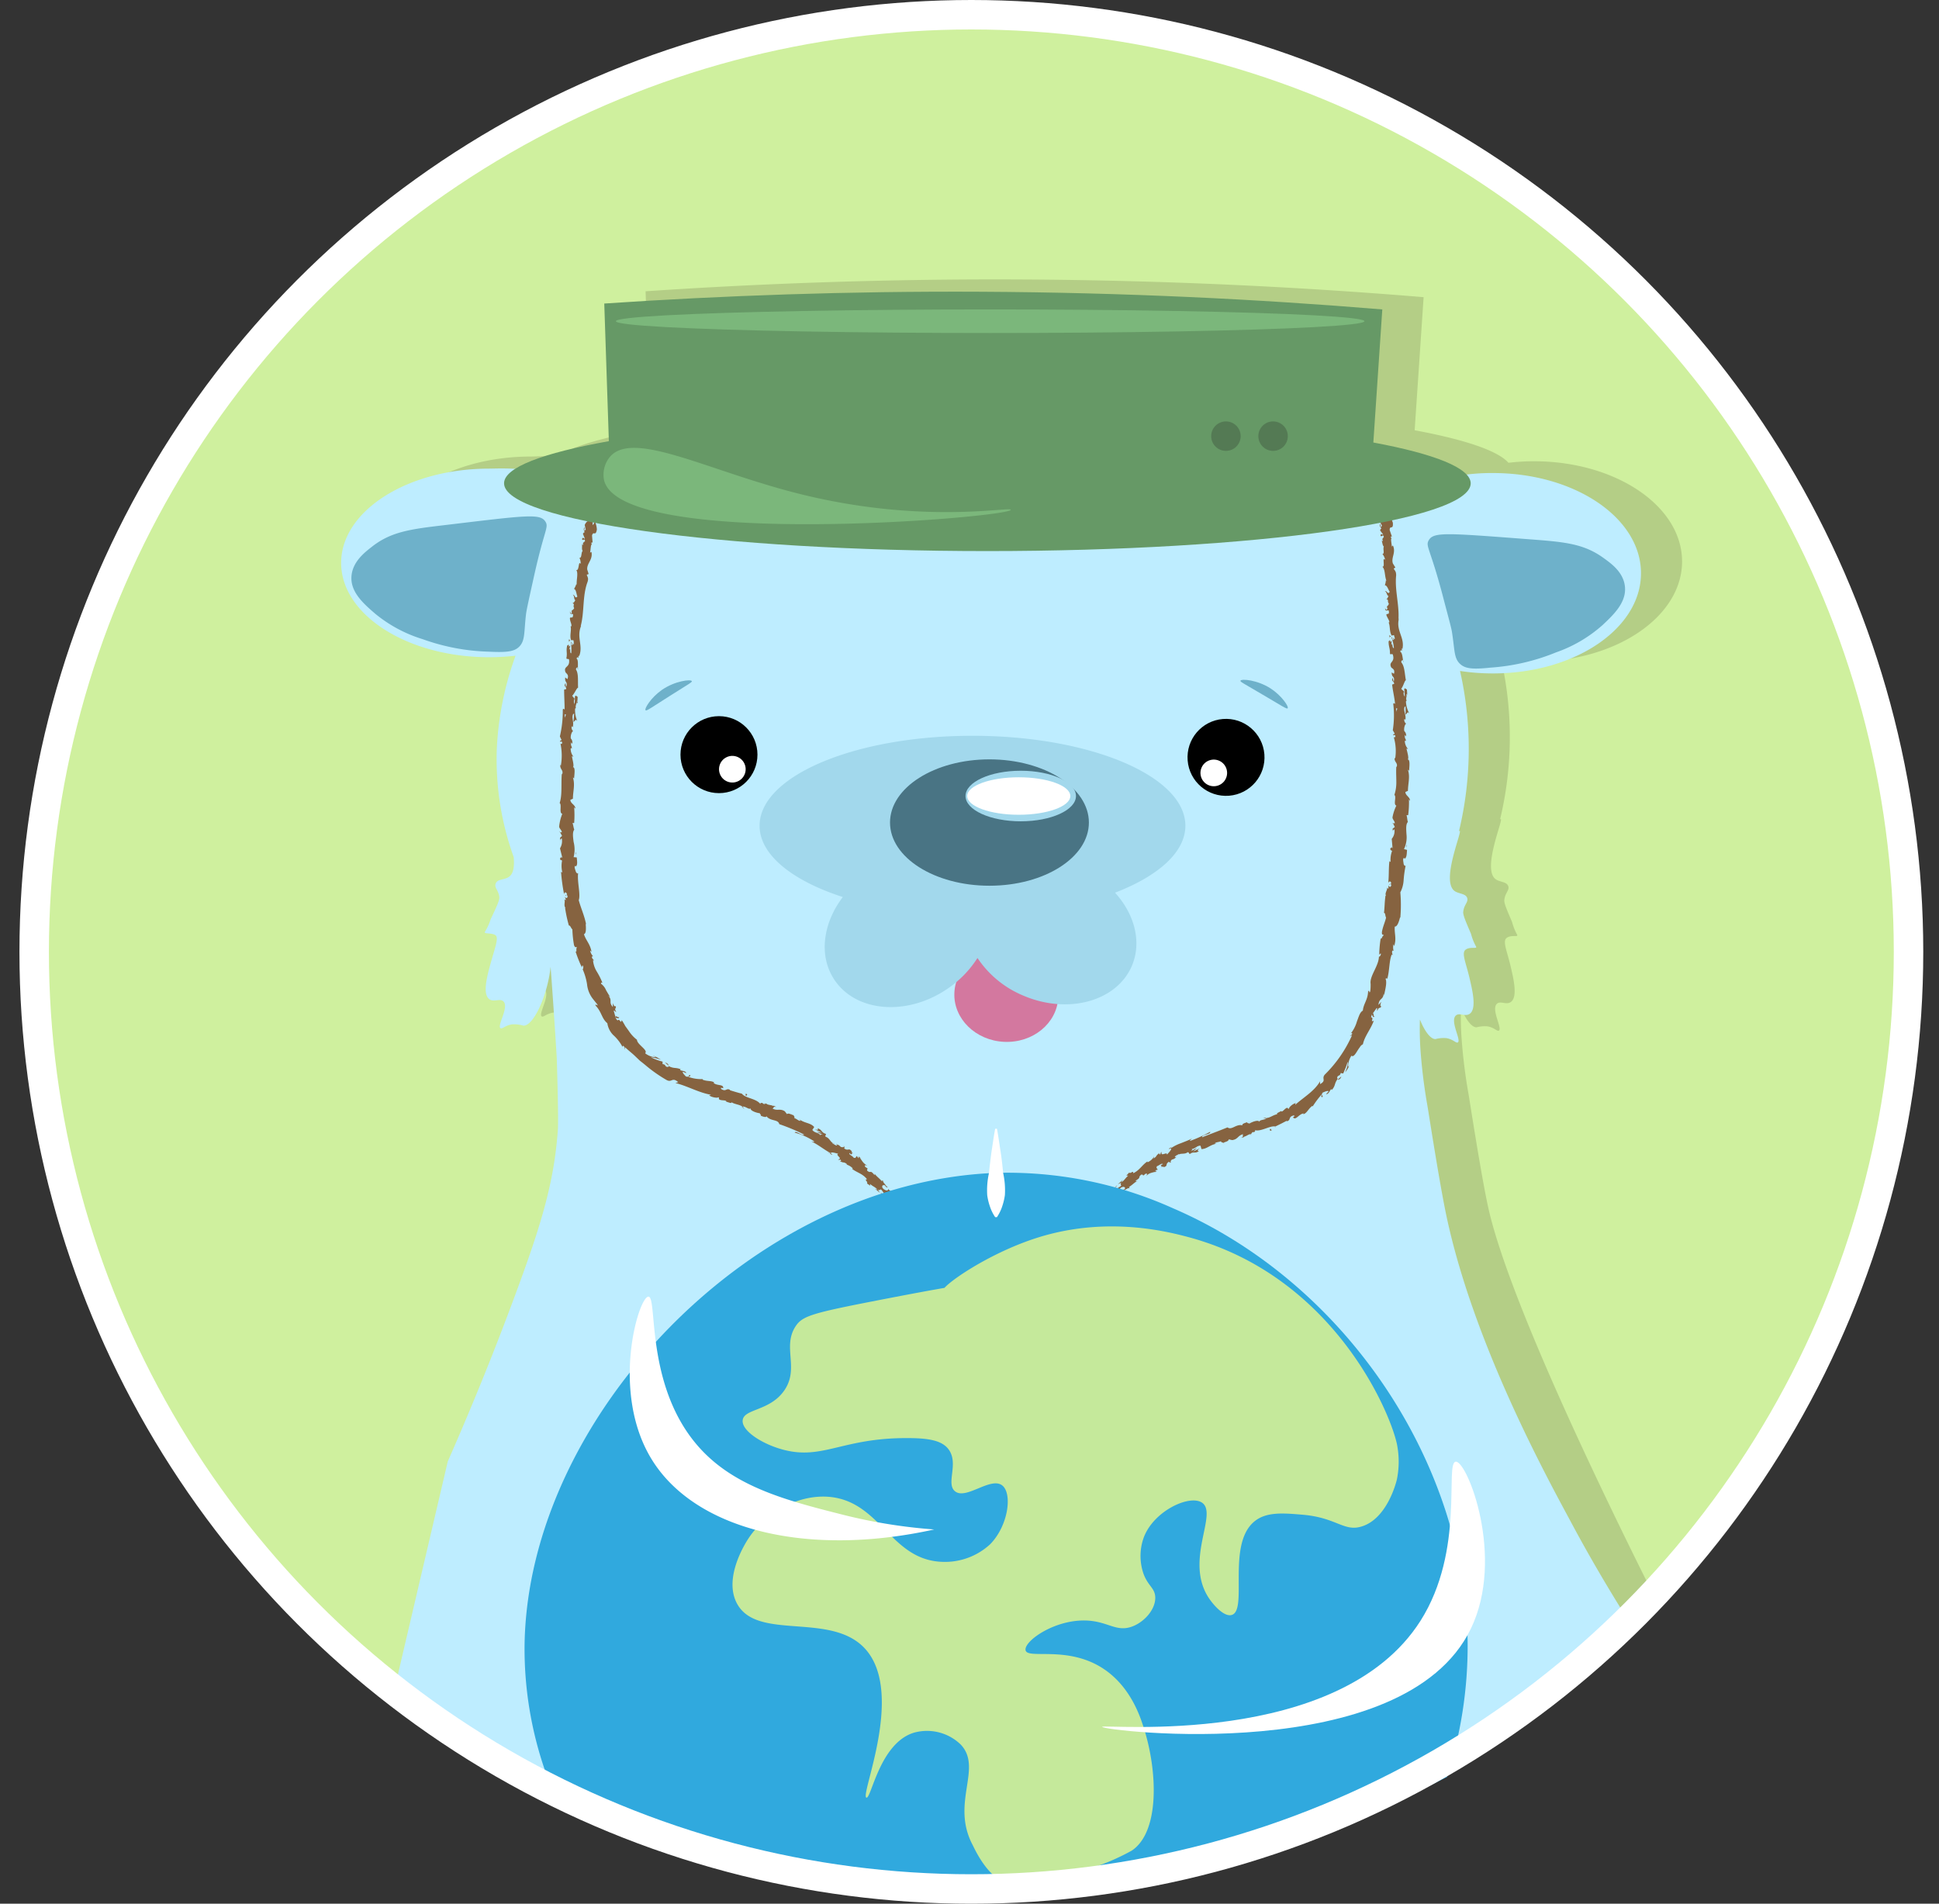 <svg xmlns="http://www.w3.org/2000/svg" viewBox="0 0 328.97 323"><rect x="0" y="0" width="328.97" height="323" fill="#333333" stroke="none"/><defs><style>.cls-1{fill:#cff09e;}.cls-2{fill:#b4ce86;}.cls-3{fill:#beedff;}.cls-10,.cls-11,.cls-4{stroke:#000;}.cls-10,.cls-11,.cls-15,.cls-4{stroke-miterlimit:10;}.cls-11,.cls-5{fill:#fff;}.cls-6{fill:#6eb1ca;}.cls-7{fill:#d3789f;}.cls-8{fill:#a2d8ec;}.cls-9{fill:#497484;}.cls-10,.cls-15,.cls-19{fill:none;}.cls-12{fill:#866340;}.cls-13{fill:#30a9de;}.cls-14{fill:#c5e99b;}.cls-15{stroke:#fff;stroke-width:5px;}.cls-16{fill:#696;}.cls-17{fill:#547a54;}.cls-18{fill:#7bb77b;}</style></defs><title>Asset 14</title><g id="Layer_2" data-name="Layer 2"><g id="Global_Health" data-name="Global Health"><circle class="cls-1" cx="164.8" cy="160.5" r="159"/><path class="cls-2" d="M252.34,204.16c-1.19-5.67-3-17.44-3.17-18.41a92.66,92.66,0,0,1-1.24-10.17c-.1-1.88-.1-3.35-.06-4.6.81,2,1.8,3.33,2.64,3.32a5.39,5.39,0,0,1,1.86-.16c1.17.2,1.64.91,1.94.72.6-.39-1.33-3.53-.38-4.52.58-.62,1.64.24,2.42-.35,1.18-.89.42-4-.09-6.17-.59-2.47-1.34-4.08-.68-4.65s1.81-.2,1.84-.45a.11.11,0,0,0,0-.08,9.37,9.37,0,0,1-.88-2.2c-.91-2.13-1.37-3.19-1.32-3.71.11-1.26.94-1.68.66-2.41s-1.43-.65-2.12-1.14c-2.35-1.68,1.27-10,.87-10.21,0,0-.07,0-.13.06a59.83,59.83,0,0,0,.18-27.19,36.92,36.92,0,0,0,5.56.42c13.89,0,25.14-7.59,25.14-17s-11.26-17-25.14-17a37,37,0,0,0-4.32.26c-1.79-2.06-7.44-3.94-15.91-5.52l1.52-22.58c-21.1-1.75-43.83-2.87-68-3-22.66-.12-44,.65-64,2l.78,23.35c-7.65,1.35-13.19,2.95-15.9,4.69-2.06-.12-3.64,0-4.34,0-13.89,0-25.14,7.18-25.14,16s11.26,16,25.14,16a39.31,39.31,0,0,0,4.45-.26A53.44,53.44,0,0,0,91.29,125a49,49,0,0,0,2.86,18.41c.14,1.52,0,2.85-.84,3.39s-1.85.3-2.19,1.07.52,1.17.6,2.43c0,.52-.47,1.56-1.47,3.66a9.25,9.25,0,0,1-1,2.17.11.11,0,0,0,0,.08c0,.25,1.35.05,1.86.51s-.16,2.17-.84,4.62c-.58,2.1-1.46,5.23-.29,6.16.78.62,1.88-.2,2.46.44.93,1-1.14,4.1-.53,4.51.29.2.8-.49,2-.65a5.59,5.59,0,0,1,1.89.22c1.51.08,3.59-4,4.4-8.47.09-.5.16-1,.21-1.52.07.86.14,1.78.21,2.82.46,6.3.84,12.65.84,12.65s.33,10.25.19,12.18c-.54,7.44-2.08,13.79-5.87,24.28-3.16,8.76-7.36,19.63-12.81,32L74.3,283a174.82,174.82,0,0,0,66,31s41.21,8.82,82.4-4.76c1.77-.58,3.6-1.24,3.6-1.24a123.83,123.83,0,0,0,38.19-21.5,122.06,122.06,0,0,0,16-16c-1.56-3.09-4.13-8.25-7.22-14.68C255.81,219.54,253.1,207.8,252.34,204.16Z"/><path class="cls-3" d="M276.3,275c-4.06-6.43-7.38-12.25-10-17.18-4.51-8.36-16.47-30.48-20.93-51.66-1.19-5.67-3-17.44-3.17-18.41a92.66,92.66,0,0,1-1.24-10.17c-.1-1.88-.1-3.35-.06-4.6.81,2,1.8,3.33,2.64,3.32a5.39,5.39,0,0,1,1.86-.16c1.17.2,1.64.91,1.94.72.6-.39-1.33-3.53-.38-4.52.58-.62,1.64.24,2.42-.35,1.18-.89.42-4-.09-6.17-.59-2.47-1.34-4.08-.68-4.65s1.81-.2,1.84-.45a.11.11,0,0,0,0-.08,9.37,9.37,0,0,1-.88-2.2c-.91-2.13-1.37-3.19-1.32-3.71.11-1.26.94-1.68.66-2.41s-1.43-.65-2.12-1.14c-2.35-1.68,1.27-10,.87-10.21,0,0-.07,0-.13.06a59.83,59.83,0,0,0,.18-27.19,36.92,36.92,0,0,0,5.56.42c13.89,0,25.14-7.59,25.14-17s-11.26-17-25.14-17a34.44,34.44,0,0,0-13.27,2.56,85.89,85.89,0,0,0-17.3-7.29c-1.58-1.24-3.23-2.43-4.93-3.57-11.5-9.9-30.06-16.34-51-16.34-21.58,0-40.62,6.82-52,17.22A89.86,89.86,0,0,0,96.3,81.41c-5.85-2.32-11.73-1.9-13.28-1.9-13.89,0-25.14,7.18-25.14,16s11.26,16,25.14,16a39.31,39.31,0,0,0,4.45-.26A53.44,53.44,0,0,0,84.29,127a49,49,0,0,0,2.86,18.41c.14,1.52,0,2.85-.84,3.39s-1.85.3-2.19,1.07.52,1.17.6,2.43c0,.52-.47,1.56-1.47,3.66a9.25,9.25,0,0,1-1,2.17.11.11,0,0,0,0,.08c0,.25,1.35.05,1.86.51s-.16,2.17-.84,4.62c-.58,2.1-1.46,5.23-.29,6.16.78.62,1.88-.2,2.46.44.93,1-1.14,4.1-.53,4.51.29.2.8-.49,2-.65a5.59,5.59,0,0,1,1.89.22c1.51.08,3.59-4,4.4-8.47.09-.5.16-1,.21-1.52.07.86.14,1.78.21,2.82.46,6.3.84,12.65.84,12.65s.33,10.25.19,12.18c-.54,7.44-2.08,13.79-5.87,24.28-3.16,8.76-7.36,19.63-12.81,32L67.3,285a174.82,174.82,0,0,0,66,31s41.21,8.82,82.4-4.76c1.77-.58,3.6-1.24,3.6-1.24a162.89,162.89,0,0,0,40-21A164.94,164.94,0,0,0,276.3,275Z"/><circle class="cls-4" cx="208" cy="128.51" r="6.03" transform="translate(-9.69 17.2) rotate(-4.63)"/><circle class="cls-5" cx="205.94" cy="131.14" r="2.26" transform="translate(-0.8 261.03) rotate(-64.63)"/><path class="cls-6" d="M109.53,120.51c-.25-.27.93-2.17,2.76-3.45,2.23-1.55,4.95-1.85,5.09-1.49.07.18-.5.46-3.71,2.49S109.69,120.68,109.53,120.51Z"/><path class="cls-6" d="M218.46,120.18c.24-.28-1-2.14-2.87-3.36-2.28-1.48-5-1.69-5.14-1.32-.06.18.51.44,3.79,2.37S218.31,120.35,218.46,120.18Z"/><path class="cls-6" d="M90.63,97.63c-.86,3.88-1.3,5.83-1.39,6.62-.36,3.09-.12,4.44-1.16,5.48-.79.79-2,1-5.06.84a35.82,35.82,0,0,1-11.3-2.12,23.48,23.48,0,0,1-8-4.27c-1.9-1.63-4.18-3.59-4.1-6.2s2.24-4.24,3.47-5.21c3.29-2.59,6.64-3,12.4-3.68,14.12-1.69,16.21-2,17.08-.53C93.11,89.51,92.35,89.91,90.63,97.63Z"/><path class="cls-6" d="M244.67,100.68c1,3.84,1.55,5.77,1.67,6.56.49,3.08.31,4.43,1.39,5.42.83.76,2,.95,5.09.62a35.82,35.82,0,0,0,11.2-2.6,23.48,23.48,0,0,0,7.85-4.61c1.83-1.71,4-3.76,3.83-6.37s-2.42-4.14-3.69-5.06c-3.39-2.45-6.76-2.7-12.54-3.14-14.18-1.08-16.28-1.27-17.09.2C241.84,92.68,242.62,93,244.67,100.68Z"/><ellipse class="cls-7" cx="170.74" cy="168.85" rx="7.94" ry="8.82" transform="translate(-5.72 331.71) rotate(-87.39)"/><path class="cls-8" d="M201.11,140.1c0-8.43-16.17-15.26-36.12-15.26s-36.12,6.83-36.12,15.26c0,4.93,5.53,9.31,14.12,12.1-3.37,4.44-4.13,9.95-1.45,14,3.62,5.49,12.15,6.25,19,1.7a17.89,17.89,0,0,0,5.3-5.36,17.31,17.31,0,0,0,7.74,6.37c7.59,3.26,15.84,1,18.44-5,1.74-4.06.48-8.79-2.84-12.45C196.52,148.63,201.11,144.59,201.11,140.1Z"/><ellipse class="cls-9" cx="167.87" cy="139.56" rx="16.87" ry="10.72"/><ellipse class="cls-8" cx="173.18" cy="135.06" rx="9.37" ry="4.29"/><ellipse class="cls-5" cx="172.84" cy="135.06" rx="8.75" ry="3.18"/><path class="cls-10" d="M52.35,253.29"/><path class="cls-11" d="M287.31,216.31"/><circle class="cls-4" cx="121.98" cy="128.04" r="6.03"/><circle class="cls-5" cx="124.25" cy="130.51" r="2.26" transform="translate(-48.61 79.61) rotate(-30)"/><path class="cls-12" d="M170.85,239.71c.11.07.28,0,.16-.29l-.38-.08Z"/><path class="cls-12" d="M170.86,237.81c-.25-.25-.64-.5-.86-.2.4.19.3.3.77.5.12.24.05.48-.08.47.11.06.06.42.31.49a1.19,1.19,0,0,0-.35-1.2C170.68,237.74,170.79,237.81,170.86,237.81Z"/><path class="cls-12" d="M160,213.94l.06.16A.5.5,0,0,0,160,213.94Z"/><path class="cls-12" d="M149.88,201.14c.1.08.16.09.18.08S149.88,201.1,149.88,201.14Z"/><path class="cls-12" d="M148.1,198.94l.1.13C148.18,199,148.15,199,148.1,198.94Z"/><path class="cls-12" d="M160,213.94l-.16-.42C159.77,213.55,159.93,213.75,160,213.94Z"/><path class="cls-12" d="M168.89,234.69a.69.69,0,0,0,.16.19l-.11-.19Z"/><path class="cls-12" d="M164,220l.07.12.17,0Z"/><path class="cls-12" d="M166.52,224.9c0-.12-.31,0-.45,0a.39.39,0,0,1,.29.16A.41.41,0,0,0,166.52,224.9Z"/><path class="cls-12" d="M169.52,233.13l.09.13Z"/><path class="cls-12" d="M162,216.52a.21.21,0,0,0,.06-.09A.15.15,0,0,0,162,216.52Z"/><path class="cls-12" d="M98.24,94.61h0S98.25,94.57,98.24,94.61Z"/><path class="cls-12" d="M100.56,88.51v.09l.15,0Z"/><path class="cls-12" d="M144.4,195.33l0,0C144.54,195.4,144.48,195.36,144.4,195.33Z"/><path class="cls-12" d="M105,172.44c.08.56-.74-.51-.54.28C104.49,172.6,105.19,173.06,105,172.44Z"/><path class="cls-12" d="M168.88,234.54l-.08-.21A.77.77,0,0,0,168.88,234.54Z"/><path class="cls-12" d="M104.43,172.72h0l0,.08Z"/><path class="cls-12" d="M134.32,189a.37.37,0,0,0,0,.17S134.37,189.08,134.32,189Z"/><path class="cls-12" d="M141.62,194l-.15-.16A.92.92,0,0,0,141.62,194Z"/><path class="cls-12" d="M130,187.31a.56.56,0,0,0-.28-.15l0,.05A.29.29,0,0,1,130,187.31Z"/><path class="cls-12" d="M125.63,185.5l.06.08.15,0Z"/><path class="cls-12" d="M96.5,108.86a.84.84,0,0,1,.28-.19C96.57,108.72,96.59,108,96.5,108.86Z"/><path class="cls-12" d="M169,234.63a.17.17,0,0,1-.16-.09l.07.14S169,234.67,169,234.63Z"/><path class="cls-12" d="M128.95,189.26l-.65-.33C128.47,189,128.71,189.15,128.95,189.26Z"/><path class="cls-12" d="M95.14,142.76l0-.17A.25.25,0,0,0,95.14,142.76Z"/><path class="cls-12" d="M126.27,188.13a1.15,1.15,0,0,0-.31-.33.29.29,0,0,0-.11,0Z"/><path class="cls-12" d="M96.78,108.67h0Z"/><path class="cls-12" d="M96.72,103.68c-.09.71.32.38.51.55,0,.86-.32.36-.54.63,0,.54.32,1,.26,1.38-.06,0-.1.1-.16,0,.22.59-.19,1.66.1,2.35a.22.22,0,0,1-.1.07.79.79,0,0,1,.52,0c0,.32.16.61-.09.71,0-.19-.06-.22-.13-.32l.06.34c-.38.26-.06-.47-.32-.5a7.8,7.8,0,0,1,.09,1.94c-.35.07,0-1.18-.37-.54l.22-.76c-.6.53.09-.46-.54,0-.23,1,.06,1.16-.14,2.16.17.25.28,0,.45.2.21,1.47-1,1.05-.6,2.16.2.3.62.44.32,1.18l-.36-.29c-.13,1,.5.61.15,1.62-.13-.2-.06-.79-.12-.64-.36.64.17.49.13,1l-.35.08c0,1.06.08,2.23.08,3.4-.1-.07-.19-.28-.31,0a18.75,18.75,0,0,1-.49,4.55l.26.56c0,.13-.15.23-.19.09-.14.55.18,0,.29.31s-.19.41-.27.2a9.88,9.88,0,0,1,.07,3.82l-.08-.2c-.13.8.59.92.3,1.66l-.05-.14c-.15,1.74.09,3.66-.37,5,.41.25-.14,1.73.45,1.83a7.76,7.76,0,0,0-.53,2.13c0,.38.39.55.46,1l-.31,0,.34.61-.36.35.09.43c0-.17.13-.37.22-.35a2.35,2.35,0,0,1-.3,1.69l.39,1.59c-.13,0-.19-.29-.29-.5.39.83-.31.18,0,.94.06-.11.19,0,.25.06a4.55,4.55,0,0,0,.05,2l-.22-.11a30.79,30.79,0,0,0,.52,3.84c0-.49.41-.43.5,0l-.3.2c.24.22.06-.42.38.06,0,.5-.32.38-.47.11l.2.59c-.09,0-.16-.09-.29-.1.24.22-.17,1.1.23,1.4l-.09,0a23.09,23.09,0,0,0,.64,3c.28,0,.31.4.6.67a18.3,18.3,0,0,0,.28,2.68c.28.63.27.14.5.4-.24.11.07,1-.26.6a21.1,21.1,0,0,0,1.1,2.78c.05-.19,0-.37.16-.31.12.24.07.62-.06.62l0-.06a10.2,10.2,0,0,1,.77,2.61,4.78,4.78,0,0,0,.87,2.31l-.05-.06c.29.38.59.75.89,1.11.26.59-.35-.25-.27.24,1.08,1.12,1,2.16,2,3a3.59,3.59,0,0,0,1,2,7.4,7.4,0,0,1,1.57,2l.08-.18c.35.14.2.38.33.6.08-.12-.13-.39.08-.3.52.5,1.11.94,1.64,1.45l.8.77.88.7a24.15,24.15,0,0,0,3.65,2.58c.94.53.94-.56,2,.38l-.48.14c2.1.53,4,1.66,6.06,2-.14,0-.18.12-.36.06.33.37,1.49.54,1.56.36.29.13,0,.19.16.35.36.27,1.11.07,1.24.37,0,0-.14,0-.22,0,.3,0,1.2.47,1.05.12.66.39,1.39.38,1.89.76.48-.14,1.14.61,1.41.26-.22.4,1.07.84,1.58.85-.2.06.32.3.07.4.49.22,1,.35,1,.1.67.9,2,.49,2.18,1.35a35,35,0,0,1,4.21,1.76c-.27.36-1.41-.76-1.59-.32a11,11,0,0,1,3.24,1.44c.26.24-.27.06-.41.06,1.25.59,2.21,1.44,3.31,2,0,0-.16,0-.28-.05.2.13.41.39.51.2l-.22-.09c-.14-.47,1.14.07,1.27,0-.68.23.89.84-.09,1,.15.06.37.1.42,0,.16.17.18.28-.11.26.75.43.66.05,1.26.56-.06.08-.21,0-.34,0a2.26,2.26,0,0,1,1.3.7c-.07,0-.06.13-.21,0,.87.72,1.84.83,2.62,1.83-.56.06.21.4,0,.72l.56.38-.07-.32c.42.41,1,.57,1.27,1l-.42-.19.85.71-.35-.53c.57.27.29-.38.78.24-.14-.09.42.42.46.81h0a1.59,1.59,0,0,1,.81.65c0,.16-.36.22-.37.32.42,0,1,.95,1.5,1a.27.27,0,0,0-.29.15h.35c.13.25.12.31,0,.38.5.65.19-.52.67.36-.06,0-.07,0-.2-.09.55.82,1.34,1.35,1.82,2.12-.12.44-.58-.54-.63-.11a21.79,21.79,0,0,1,2.7,2.88l-.11-.21c.53-.17.36.9.93,1.27-.12-.11-.36,0-.28,0a15,15,0,0,0,2,2.36l-.2-.06c.19.48.69,1.14.91,1.65.2.07.35.34.41.08a4,4,0,0,0,1.14,2.15,4,4,0,0,1,1.07,2c-.09-.16-.31-.31-.24-.19l.74,1c.15-.2,0-.21.07-.53a1.5,1.5,0,0,1,.63.62c-.42-.43-.32.18-.32.46,0-.07.15,0,.2-.08-.06.79.46-.12.64.82h-.13a3.64,3.64,0,0,1,.64.83c-.17.26-.28-.27-.48-.19.25.45.92.68.9,1.22-.17-.16-.31-.44-.48-.61a1.51,1.51,0,0,0,.18,1v0c.09.28.17.57.25.85l0-.24c.9.28.68,1.13,1.46,1.73-.75-.59-.29,0-.59,0,0,.24.08.58,0,.53.4.27.12.7.67,1.08-.08.06.17.41-.1.42.28.46.11-.18.23-.19.63.63.41,1.93,1.27,2.85.55.88.93.93,1.43,1.76,0,.36-.43-.12-.43-.12a2.79,2.79,0,0,0,.5,1.3c-.11-.06-.15.06-.2.24.16.36.42.12.47.66a1.45,1.45,0,0,1-.5-.23c.24.4.57.77.82,1.18-.12.18-.34-.18-.5-.3.26.48.62,1.25.93,1.32l0-.36c.08.18-.19.17-.28.05-.36-.36-.14-.65-.06-.71l.18.3c.42-.52-.56-1.25-.76-1.91l.49.12-.57-.54c0-.18.23-.36.41-.06,0-.54-.29-.36-.23-.83,0-.06,0,0,.07,0l-.29-.4c.12.06.24-.18.3.12-.1-.89-.81-1.18-.63-1.6l.05.06c-.57-1.06-.33,0-1-.69l.46-.85h-.33c0-.12-.12-.35,0-.36-.38-.34-.09.12-.38,0,0-.66-.77-1.45-.38-1.77-.3-.1.06.6-.34.08.41-.38-.38-.64-.4-1.23.32,0,.41.57.39,0-.55-.11-.36-1-.64-1.39-.34.14-.55-.85-1-1.48a14,14,0,0,0-.7-2.08h.06c-.39,0-.65-.65-1-1.08.2-.09.33,0,.56.17l-.25-.44a1,1,0,0,1-.49-.42l.3,0a8,8,0,0,1-1.22-1.88c-.24.09-.28,1-.87.25.1-.1.29-.25.46-.07-.05-.06-.24-.19-.26-.35l.38.2c-.11-.4-.27-.08-.41-.37.17-.1,0-.27.16-.31s.08.27.2.34a1.89,1.89,0,0,1-.23-1c-.08.08-.23.14-.39-.07-.37-.57.08-.32,0-.71-.2-.07-.31-.51-.57-.36-.1-.17,0-.27,0-.38-.29-.23-.9-1.37-1-.87l0,.09,0,0h0c-.89-.78-1.2-2.06-1.95-2.93l.08-.06a9.15,9.15,0,0,0-1.41-1.44c-.12-.16-.14-.49,0-.49a2.45,2.45,0,0,1-.82-1c.45.31,0-.24.42.35-.35-.59-.29-.83-1-1.21.36,0-.08-.59-.35-.79l.17.48a5.68,5.68,0,0,1-.64-.77l.37-.08c-.59-1.34-2.12-1.48-2.35-2.69-.42-.11.39.66,0,.6a8.06,8.06,0,0,1-.64-1.45c-.47-.77-.91-.26-1.44-1,0,.17-.14.46-.72.07s-.22-.89.14-.68c.12.1.14.18.11.2.18.11.41.26.32,0l-.14,0c-.14-.3-.79-.9-.51-.9-.43-.25-.29,0-.07.29-.48-.69-.92-.89-1.46-1.56.05.14,0,.33,0,.24-.8-1-.54-.22-1.21-.72-.24-.44.42-.21-.33-.64-.31-.43.12-.31.34-.25-.74-.33-1-1-1.32-1.37l.37.19a2.63,2.63,0,0,1-.53-.38l0,.33c-.16-.19-.31-.32-.25-.39-.29,0-.11.43-.61.28-.16-.31-.84-.5-.73-.81.74.68.11-.32.81.16a1.87,1.87,0,0,1-.48-.37s.07,0,.13,0c-.6-.8-.57,0-1.37-.58.21-.07,0-.41-.14-.47.32.24,0,.35-.4.24-.43-.49-.62-.33-.87-.54l.27.28c-.21.07-.45-.14-.83-.36,0-.14.38.16.29,0-.56,0-.72-.9-1.42-1.1-.2-.27.16-.29,0-.51-.77-.22-.57-.66-1.36-.94.07.33.13.3-.47.19l1.21.58-.9-.17c.33.22.79.33,1,.49-.45-.06-.38-.08-.33.19-.27-.6-1-.41-1.42-1l.32-.49c-.66-.76-1.61-.6-2.6-1.36l.29.29c-.26.12-.68-.35-1.08-.45.13-.16-.06-.34-.15-.53-.05.14-.8-.44-1.08-.14l-.37-.48c-.85-.54-1.27,0-2.1-.48.35-.07,0-.39.67-.25-.29-.14-.54-.29-.6-.17-.12-.19-.92-.13-1.11-.42-.16,0-.28.19-.6,0,0-.05,0-.09,0-.09s-.57-.1-.37.23c-.66-1-2.55-1-3.16-1.8-.68-.18-1.48-.41-2.08-.61.06,0,0-.09.14,0-.76-.47-.69.35-1.55-.17-.37-.47.55,0,.3-.21.09-.66-1.15-.31-1.65-.89l.16,0c-.4-.37-1.24-.18-2-.51,0,0,.06,0,0-.09a6.44,6.44,0,0,1-2.44-.39c.32-.14.38,0,.34-.28-.34-.1-.06.42-.74.22-.16-.21-.58-.53-.52-.81l.61.25c-.17-.45-.78-.34-1.07-.54l.11-.12c-.94-.37-1.11-.05-2.08-.56l0,.16c-.71.06-.33-.43-1-.47l0-.43a9.34,9.34,0,0,1-2-.74,9.27,9.27,0,0,1,1.75.43c-.33-.19-1.08-.69-1.36-.64.15.06.36.08.45.22a3.17,3.17,0,0,1-1.8-.69c.58-.51-1.38-1.49-1.38-2.28a6,6,0,0,1-1.37-1.48l-.62-.86a10.77,10.77,0,0,0-.6-1c-.18.8-.27-.37-.72.06-.24-.29-.31-.41-.3-.46l-.32-1.12c0-.31.31.22.41.12-.4-.68,0-.42-.07-1-.14.21-.4-.09-.54-.53l.05.71c-.81-.84,0-1.1-.8-1.94l.34.23c-.18-.23-.44-.69-.71-1.15a2.52,2.52,0,0,0-.86-1.1c0-.12.13-.31.27-.09a12.15,12.15,0,0,0-1-2,4.48,4.48,0,0,1-.62-1.89l.17.06c-.12-.24-.4-.35-.35-.71.06,0,.17.06.15-.06a2.17,2.17,0,0,1-.47-.95l.25.24c-.23-1.35-.95-1.92-1.29-3,.43-.1.34-1.18.3-1.72h.06c-.32-1.56-.85-2.6-1.24-4.05.35-1-.3-3.12-.1-4.63-.06.23-.34,0-.41-.26s-.38-.94,0-.92v.12c.37-.3.21-1,.17-1.56l-.53-.05a5.21,5.21,0,0,0,0-2.58c-.11-.87-.22-1.67.11-2.08-.14-.35-.16-.79-.3-1.13h.28a16.69,16.69,0,0,0,0-2.68l.21.24c0-.68-.85-.85-.85-1.49l.43-.19c0-1.2.4-2.4,0-3.59a.25.25,0,0,1,.2.25c0-.56.32-2.17-.27-2,.38,0,0-1.23-.1-1.89l.27.11a2.16,2.16,0,0,1-.48-1.35c0-.18.23-.15.15.09.18-.6-.24-.48-.05-1.2l.16.28a1,1,0,0,0-.23-.92c-.09-.4.13-1.17.39-1.25a.8.8,0,0,1-.24-.8c.1,0,.15.09.17.16.25-1-.24-1.56.07-2.26a.2.2,0,0,0,.17-.11,13.36,13.36,0,0,1-.12,1.42c.26,0,.34-.64.66-.1a4.73,4.73,0,0,1-.38-2.12.32.32,0,0,1,.09-.08l0,.07a.83.83,0,0,0,0-.41,2.71,2.71,0,0,0,.13-.53c.22-.06.18-.75.22-1.08-.28,0-.2-.42-.47,0,0-.05,0,.07,0,.29a.6.6,0,0,0,0,.14l0,0-.05.82a.94.94,0,0,1,0-.91,6.22,6.22,0,0,1-.41-.5c.43-.42.72-1.28,1-1.38-.07-1,.11-2.38-.36-3.07,0-.29.18-.32.27-.42,0,.17,0,.37.08.46-.08-.59.1-1.71-.25-1.88.23-.71.3.44.33-.56l.1.15c.76-1.89-.57-3.28.43-5.36-.06.14-.09.22-.16.24.65-2.42.27-5.13,1.16-7.49.21-.67,0-.78-.13-1.23l.32-.11-.24-.77c-.1-1.06,1-1.66.71-3l-.23.14c.11-.46.1-1.49.32-1.38,0-.05-.19-.18-.05-.35h.16l-.1-1.18c.24-.87.6.24.82-1,0-.49-.25-1.44-.38-1.27s-.17.48-.33.47l0-.45c-.45-.15-.87-.57-1.35.46l.17.8-.26.21.08-.64c-.26.33-.11.58,0,.86a.49.49,0,0,0-.29.28l.33.81c-.19.06-.31-.39-.48.09.15.38.45-.27.5.32-.26.33-.42.2-.3.65-.13,0-.19-.06-.22-.24.09.4-.09,1,.13,1.24-.31.34-.12,1.28-.55,1.18a2.44,2.44,0,0,1,.21,1.06c-.43-.71-.22,1.29-.76,1,.4.53,0,1.72.09,2.58,0-.05-.09-.15-.06-.22a3.51,3.51,0,0,1-.4.87c.38.11.38.85.57,1.28-.44.52-.41-.41-.8-.28.32,0,.19,1,.48.88-.29.41-.16.36-.51.55.48.14,0,.42.29.82-.32.6-.48.11-.41.82C96.81,104.32,96.72,103.68,96.72,103.68Zm-.83,16.71h0v0Zm-.07,1.4c0-.17,0-.38,0-.61.1,0,.2,0,.18.16C96,121.26,95.91,121.59,95.81,121.79ZM98,119c0,.22,0,.29-.1.32s0-.23,0-.39l0,0A.34.34,0,0,1,98,119Z"/><path class="cls-12" d="M97.62,118.55a.5.5,0,0,1,0-.09l-.07.13.08.08Z"/><path class="cls-12" d="M160.11,214.13v0a.16.16,0,0,1,0,.07A.21.21,0,0,1,160.11,214.13Z"/><polygon class="cls-12" points="94.95 141.19 95.02 141.19 94.95 141.07 94.95 141.19"/><path class="cls-12" d="M163.19,221.25a.19.19,0,0,0,0,.12A.24.24,0,0,0,163.19,221.25Z"/><path class="cls-12" d="M164.65,224.22l.11.46A2.55,2.55,0,0,0,164.65,224.22Z"/><path class="cls-12" d="M165.61,226.58a.35.35,0,0,0,.13,0h-.13Z"/><path class="cls-12" d="M140.67,195.62l-.09,0C140.37,195.48,140.51,195.55,140.67,195.62Z"/><path class="cls-12" d="M150.15,202.93a2.74,2.74,0,0,1-.36-.19C149.92,202.91,150,203,150.15,202.93Z"/><polygon class="cls-12" points="129.02 189.29 129.02 189.29 128.95 189.26 129.02 189.29"/><path class="cls-12" d="M149.4,202.34a1.34,1.34,0,0,0,.39.4A1.34,1.34,0,0,0,149.4,202.34Z"/><path class="cls-12" d="M169.65,236.82l0,.12h0Z"/><path class="cls-12" d="M169.73,236.94l.08.12C169.78,237,169.76,236.95,169.73,236.94Z"/><path class="cls-12" d="M170,237.31l-.16-.25C169.83,237.15,169.86,237.27,170,237.31Z"/><path class="cls-12" d="M168.6,233.62h-.11A.16.16,0,0,0,168.6,233.62Z"/><path class="cls-12" d="M168.2,232.68a3.06,3.06,0,0,0,.21.94h.09C168.29,233.53,168.44,232.83,168.2,232.68Z"/><path class="cls-12" d="M167.71,228.23l.27.83c0-.18.09-.42.28-.07C168.12,227.86,168.12,229.29,167.71,228.23Z"/><path class="cls-12" d="M166.75,225.72c.24.4.14-.07.21-.08C166.74,225.42,166.69,225.36,166.75,225.72Z"/><path class="cls-12" d="M156.78,209l.23-.12C156.77,208.66,156.93,209,156.78,209Z"/><polygon class="cls-12" points="153.44 206.98 153.54 207.35 153.83 207.32 153.44 206.98"/><polygon class="cls-12" points="153.41 204.12 153.54 204.21 153.06 203.83 153.41 204.12"/><path class="cls-12" d="M126.51,185.57v.33C126.74,185.94,126.92,185.63,126.51,185.57Z"/><path class="cls-12" d="M113.45,180.76a.72.72,0,0,0-.63-.46C113.08,180.46,113.29,180.73,113.45,180.76Z"/><polygon class="cls-12" points="97.66 144.77 97.79 145.04 97.66 144.52 97.66 144.77"/><path class="cls-12" d="M170.83,239.4c.07.11.27.09.28-.18l-.29-.24Z"/><path class="cls-12" d="M171.73,237.74c-.11-.33-.32-.74-.66-.59.26.36.12.41.43.8,0,.27-.18.44-.3.37.07.11-.14.39,0,.57a1.17,1.17,0,0,0,.26-1.21C171.61,237.6,171.68,237.71,171.73,237.74Z"/><path class="cls-12" d="M180.52,213.69l-.11.12A.48.48,0,0,0,180.52,213.69Z"/><path class="cls-12" d="M190.71,201.72c-.09.08-.11.14-.09.16S190.75,201.72,190.71,201.72Z"/><path class="cls-12" d="M193,200.35l-.14.08C193,200.42,193,200.39,193,200.35Z"/><path class="cls-12" d="M180.52,213.69l.3-.32C180.74,213.29,180.64,213.52,180.52,213.69Z"/><path class="cls-12" d="M171.63,234.08a.65.65,0,0,0,0,.25c0-.08,0-.15,0-.22Z"/><path class="cls-12" d="M177.65,220.05l-.05.12a.82.82,0,0,0,.08.15Z"/><path class="cls-12" d="M175.78,225.06c0-.11-.2-.24-.3-.33a.39.39,0,0,1,.1.31A.42.42,0,0,0,175.78,225.06Z"/><path class="cls-12" d="M173,233.13v0Z"/><path class="cls-12" d="M179.32,216.61a.22.22,0,0,0,.11,0A.15.15,0,0,0,179.32,216.61Z"/><path class="cls-12" d="M234.45,94.18h0S234.44,94.14,234.45,94.18Z"/><path class="cls-12" d="M235.22,87.8l0,.08h.16Z"/><path class="cls-12" d="M197.32,198.07h0C197.2,198.16,197.26,198.12,197.32,198.07Z"/><path class="cls-12" d="M233.26,172.37c-.41.41,0-.92-.54-.27C232.84,172.07,232.89,172.94,233.26,172.37Z"/><path class="cls-12" d="M171.7,233.95l0-.22A.77.77,0,0,0,171.7,233.95Z"/><path class="cls-12" d="M232.71,172.1h0l-.05.07Z"/><path class="cls-12" d="M207.72,194a.36.36,0,0,0-.14-.09S207.62,194,207.72,194Z"/><path class="cls-12" d="M199.62,196.29l.2-.05A.82.82,0,0,0,199.62,196.29Z"/><path class="cls-12" d="M212,192.61a.54.54,0,0,0,.31-.06l-.06,0A.28.28,0,0,1,212,192.61Z"/><path class="cls-12" d="M216.48,191.24l-.1,0-.14.07Z"/><path class="cls-12" d="M235.76,108.17a.82.82,0,0,1,.24-.23C235.8,108,235.68,107.35,235.76,108.17Z"/><path class="cls-12" d="M171.78,234.11a.17.17,0,0,1-.09-.16l0,.15S171.75,234.13,171.78,234.11Z"/><path class="cls-12" d="M211.6,190.42l.71-.14A5.71,5.71,0,0,0,211.6,190.42Z"/><path class="cls-12" d="M236.36,141.27l0-.17A.24.24,0,0,0,236.36,141.27Z"/><path class="cls-12" d="M214.32,189.65a1.08,1.08,0,0,0,.44.06.28.28,0,0,0,.06-.09Z"/><path class="cls-12" d="M236,107.94h0Z"/><path class="cls-12" d="M235,103.16c0,.7.38.3.61.43.16.83-.24.41-.41.7.13.51.5.89.52,1.28-.06,0-.08.11-.16,0,.33.53.13,1.63.55,2.25a.22.22,0,0,1-.09.09.8.8,0,0,1,.5-.13c0,.31.27.57,0,.7,0-.19-.1-.2-.19-.29l.13.32c-.32.32-.15-.44-.41-.42a6.58,6.58,0,0,1,.44,1.86c-.33.12-.2-1.14-.45-.47l.08-.77c-.49.61,0-.46-.53.11,0,1,.25,1.1.23,2.11.2.21.27-.09.48.12.44,1.4-.76,1.16-.27,2.18.24.26.67.34.47,1.09l-.39-.23c0,1,.57.52.36,1.55-.16-.17-.16-.75-.2-.61-.28.67.24.45.26,1l-.34.12c.1,1,.39,2.15.5,3.29-.1-.06-.22-.25-.31,0a16.23,16.23,0,0,1-.08,4.46l.3.52c0,.12-.13.23-.19.1-.11.54.19,0,.3.28s-.17.41-.26.22a8.3,8.3,0,0,1,.25,3.72l-.09-.2c-.11.78.61.88.34,1.61l-.05-.14c-.06.85,0,1.75,0,2.59a6.92,6.92,0,0,1-.33,2.28c.41.26-.24,1.67.34,1.8a7.51,7.51,0,0,0-.66,2c0,.36.35.56.4,1h-.31l.3.63-.38.31.07.43c0-.17.15-.35.24-.32a2,2,0,0,1-.45,1.6l.14,1.57c-.12,0-.14-.31-.21-.52.25.85-.34.13-.11.91.08-.1.18.07.24.09a4.27,4.27,0,0,0-.25,1.87l-.2-.14c-.15,1.15-.06,2.44-.2,3.73.16-.45.51-.31.5.07l-.34.12c.17.26.17-.38.35.15-.1.48-.41.28-.48,0l0,.6c-.1,0-.13-.12-.25-.17.17.26-.45,1-.15,1.35l-.1,0c-.17,1.28-.13,1.88-.25,2.92.28.06.16.46.35.81-.17.76-.57,1.57-.71,2.48,0,.67.2.23.31.55-.26,0-.41.92-.5.41A19.58,19.58,0,0,0,234,162c.13-.13.21-.29.28-.18,0,.26-.21.55-.33.49v-.07c0,1.65-1.63,3.36-1.41,4.71v-.08c0,.45,0,.9-.07,1.34-.24.55-.07-.4-.36,0-.05,1.45-.78,2.07-.89,3.26-.52.28-.7,1.06-1,1.82a5.86,5.86,0,0,1-1,2h.19c0,.36-.25.3-.37.49.14,0,.28-.24.29,0a21.82,21.82,0,0,1-4.56,6.54c-.62.72.34,1-.81,1.62v-.47c-1,1.72-2.83,2.72-4.23,4,.06-.12,0-.21.16-.3-.47,0-1.26.73-1.18.91-.26.13-.14-.12-.35-.12-.39.1-.74.74-1,.61,0,0,.07-.12.13-.16-.19.21-1.11.48-.77.63-.72.13-1.23.62-1.84.64-.26.41-1.22.24-1.22.68-.08-.45-1.32,0-1.73.31.12-.17-.43,0-.3-.27-.51.14-1,.33-.82.54-1.09-.3-1.84.89-2.55.34-1.52.62-2.94,1.14-4.31,1.68-.08-.46,1.55-.5,1.36-.93a22.27,22.27,0,0,1-3.3,1.51c-.36.06.13-.25.22-.36-.64.31-1.27.54-1.89.79a7,7,0,0,0-1.72.88s.09-.14.19-.22c-.22.12-.55.18-.44.35l.2-.15c.48.11-.62,1-.58,1.13.11-.72-1.15.44-.9-.53-.13.11-.26.29-.17.39-.23.08-.34,0-.19-.21-.73.52-.36.54-1,.94,0-.09.07-.2.09-.35a2.41,2.41,0,0,1-1.12,1c0-.07-.1-.1.07-.2-1,.61-1.35,1.51-2.5,2.06,0-.58-.42.15-.7-.11l-.47.51.33,0c-.47.36-.71.9-1.19,1.12l.25-.39-.83.75.58-.28c-.34.52.34.31-.32.74.09-.14-.43.39-.81.44h0a1.6,1.6,0,0,1-.65.81c-.17,0-.22-.36-.32-.37,0,.42-1,1-1,1.52a.27.27,0,0,0-.16-.28v.35c-.25.14-.3.14-.38,0-.6.57.52.14-.3.71,0-.07,0-.07.07-.21a7.43,7.43,0,0,0-1,1.06,6.8,6.8,0,0,1-.86,1.06c-.46,0,.43-.67,0-.64-.39.53-.73,1.12-1.08,1.7a12,12,0,0,1-1.06,1.66l.17-.17c.33.45-.76.61-.93,1.27.06-.15-.12-.33-.1-.26A13.75,13.75,0,0,0,180,212.8l0-.21a13.41,13.41,0,0,0-1,1.58c0,.21-.13.47.13.4a3.57,3.57,0,0,0-1.26,2.08,4.44,4.44,0,0,1-1,2c.07-.16.06-.44,0-.31l-.39,1.22c.25,0,.19-.1.47-.27a1.46,1.46,0,0,1-.11.86c.08-.58-.34-.14-.56,0,.08,0,.12.1.2.11-.64.46.37.27-.21,1l-.1-.09a3.6,3.6,0,0,1-.19,1c-.3,0,0-.38-.19-.48-.17.49.11,1.12-.3,1.47,0-.23.12-.52.13-.75a1.52,1.52,0,0,0-.6.78l0,0c-.15.25-.29.52-.42.78l.15-.18c.45.84-.3,1.29-.14,2.25-.15-.93-.19-.21-.46-.36-.15.18-.35.48-.4.36.11.46-.38.6-.2,1.26-.1,0-.13.42-.34.26-.08.54.2-.07.3,0,.08.88-.93,1.75-.77,3-.08,1,.2,1.29.16,2.25-.22.27-.29-.33-.29-.33a2.54,2.54,0,0,0-.31,1.35c-.06-.11-.15,0-.29.09-.06.39.29.33,0,.8a1.44,1.44,0,0,1-.31-.46c0,.47.09.95.08,1.43-.19.09-.2-.33-.27-.52,0,.54-.12,1.39.12,1.6l.16-.32c0,.19-.25.06-.27-.09-.12-.49.22-.63.32-.64v.34c.63-.23.16-1.34.34-2l.35.36-.19-.75c.14-.12.39-.17.37.17.31-.43,0-.45.27-.81,0,0,.06,0,.07,0l0-.49c.06.11.3,0,.18.26.41-.77,0-1.4.39-1.64v.07c.16-1.17-.27-.18-.39-1.13l.88-.38-.27-.19c0-.11.12-.34.23-.27-.08-.49-.15,0-.27-.27.43-.49.33-1.59.83-1.57-.16-.27-.33.49-.31-.16.56,0,.11-.72.51-1.16.2.24-.09.67.31.24-.33-.44.42-1,.48-1.4-.33-.13.14-1,.31-1.72a13.52,13.52,0,0,0,1.06-1.86l0,0c-.3-.27.06-.9.19-1.42.19.11.24.23.21.52l.19-.45a.92.92,0,0,1,0-.63l.2.22a6,6,0,0,1,.77-2c-.21-.16-.94.3-.7-.58.14,0,.37.1.31.34,0-.08,0-.3.14-.41l.05.42c.26-.3-.09-.27.07-.53.17.09.23-.14.35,0s-.19.21-.17.35a1.72,1.72,0,0,1,.67-.68c-.11,0-.24-.12-.15-.36.28-.6.31-.09.58-.38,0-.2.28-.5,0-.65.09-.17.23-.13.34-.16,0-.36.73-1.4.28-1.22l-.06.07,0-.06h0c.29-1.13,1.36-1.88,1.83-2.89l.08.06a11.35,11.35,0,0,0,.9-1.74c.11-.16.41-.27.46-.13.24-.45.16-.58.76-1-.18.5.23,0-.23.48.48-.46.7-.47.93-1.18,0,.34.56-.17.69-.46l-.43.24a5.26,5.26,0,0,1,.62-.74l.15.35c1.16-.72,1.13-2.22,2.3-2.49.08-.42-.61.41-.59,0,.44-.43,1.27-.48,1.4-.62.74-.42.24-.88,1-1.38-.16,0-.45-.18,0-.71.52-.35.91-.08.67.23-.11.1-.19.11-.21.08-.13.15-.28.37,0,.3l0-.14c.32-.09,1-.62.93-.35.29-.37,0-.27-.27-.11.72-.35,1-.75,1.66-1.16-.14,0-.31,0-.21-.09,1-.58.29-.49.92-1,.48-.11.11.45.69-.13.47-.18.26.2.15.39.47-.62,1.22-.6,1.59-.78l-.28.28a2.27,2.27,0,0,1,.49-.36l-.31-.09c.21-.08.38-.18.42-.09.12-.25-.35-.25-.06-.67.31-.06.75-.56,1-.33-.89.35.24.23-.44.65a1.32,1.32,0,0,1,.5-.26s0,.07,0,.12c.92-.17.2-.51,1-.94,0,.22.34.2.46.11-.34.15-.29-.19,0-.46.61-.13.55-.37.85-.48l-.36.09c0-.21.32-.32.69-.55.09.11-.31.25-.15.24.3-.49,1.11-.1,1.63-.54.32,0,.15.3.42.28.6-.47.82,0,1.48-.46-.28-.15-.3-.09.14-.48l-1.14.57.65-.59c-.36.12-.71.41-.94.44.3-.31.28-.24,0-.37.62.17.92-.55,1.58-.5l.16.57c.94,0,1.46-.76,2.65-.92h-.39c.09-.27.7-.23,1.05-.41,0,.2.27.21.46.29-.05-.14.85-.2.86-.61l.58.13c1-.12.95-.8,1.87-1-.22.27.22.31-.35.61.31-.07.59-.1.56-.24.21.08.78-.47,1.11-.36.11-.12.1-.33.44-.4,0,0,0,.09,0,.09s.5-.27.15-.4c1.1.34,2.58-.79,3.55-.61l1-.49.95-.49c0,.07,0,.09-.08.12.88-.2.23-.74,1.18-1,.59,0-.37.42,0,.36.44.5,1-.69,1.77-.71l-.12.12c.6-.05.89-.94,1.58-1.41,0,0,0,.07.06.08a15.29,15.29,0,0,1,1.5-2c0,.36-.16.36.13.44.22-.28-.36-.23.08-.79.26-.07.7-.35,1-.21l-.46.5c.5,0,.61-.65.9-.86l.08.14c.71-.78.36-1.08,1.06-1.94l-.16,0c.05-.72.48-.27.61-.93l.43.08.37-.89c.16-.36.27-.8.42-1.12a3,3,0,0,1-.12.91c-.09.33-.25.64-.33.9a6.82,6.82,0,0,0,.48-.71,1.54,1.54,0,0,0,.2-.71c0,.16-.07.39-.2.49a3.55,3.55,0,0,1,.57-1.89c.3.25.6-.17.92-.68.16-.26.33-.53.51-.76a1.14,1.14,0,0,1,.52-.5c.3-1.41,1.3-2.48,1.85-4-.74.33.14-.46-.46-.58.09-.37.14-.5.19-.52l.72-1c.26-.2,0,.38.15.4.32-.77.36-.24.69-.72-.24,0-.2-.37,0-.8l-.49.54c.06-1.2.84-.79.87-2,0,.14.07.28.08.41.06-.61.57-2.15.24-2.84.09-.08.29-.18.27.09.42-1.38.33-3.2.79-4.22l.13.14c0-.27-.19-.51,0-.81.06,0,.13.14.16,0a2.25,2.25,0,0,1,0-1.07l.11.33c.45-1.33,0-2.17.11-3.33.45.08.75-1,.88-1.52l.06,0a25.19,25.19,0,0,0,0-4.28,5.16,5.16,0,0,0,.56-2.06,18.26,18.26,0,0,1,.35-2.51c-.1.22-.34-.07-.36-.33s-.23-1,.17-.9l0,.12c.41-.23.36-1,.42-1.52l-.52-.13a4.67,4.67,0,0,0,.42-2.55c-.05-.88-.12-1.68.24-2.06-.12-.36-.11-.8-.23-1.15l.28,0a16.68,16.68,0,0,0,.13-2.68l.19.25c0-.68-.79-.88-.79-1.51l.43-.18c0-1.19.4-2.39,0-3.57a.25.25,0,0,1,.2.25c0-.56.27-2.17-.31-2,.38,0,0-1.23-.14-1.87l.28.1a2.17,2.17,0,0,1-.56-1.31c0-.18.22-.16.15.08.14-.6-.27-.46-.12-1.19l.18.27a1,1,0,0,0-.29-.9c-.12-.38.07-1.17.31-1.26a.8.8,0,0,1-.32-.77c.09-.05.16.08.19.14.15-1-.39-1.52-.14-2.23a.2.2,0,0,0,.16-.12,13.13,13.13,0,0,1,0,1.41c.26,0,.27-.67.65-.15a4.68,4.68,0,0,1-.58-2.06.32.32,0,0,1,.09-.09l0,.07a.8.8,0,0,0-.06-.4,2.63,2.63,0,0,0,.06-.54c.21-.08.08-.76.08-1.09-.28,0-.25-.39-.47,0,0-.05,0,.06.06.28a.59.59,0,0,0,0,.14l0,0,.05.82a.93.93,0,0,1-.14-.89,6.44,6.44,0,0,1-.47-.44c.37-.47.55-1.34.79-1.47-.2-1-.2-2.36-.76-3-.08-.28.13-.34.21-.45.07.16.07.36.15.44-.16-.56-.17-1.68-.55-1.8.11-.73.37.38.24-.6l.12.13c.45-2-1.17-3.09-.56-5.29,0,.15-.05.23-.11.26.16-2.48-.65-5-.39-7.47,0-.69-.2-.75-.42-1.15l.29-.18-.42-.68c-.35-1,.56-1.83,0-3.06l-.19.19c0-.46-.26-1.45,0-1.39,0,0-.23-.13-.14-.32l.16,0-.38-1.1c0-.89.64.07.54-1.21-.11-.47-.59-1.31-.68-1.12s0,.5-.21.53l-.12-.43c-.47,0-1-.31-1.2.79l.36.71-.2.26-.08-.62c-.18.38,0,.58.19.82a.49.49,0,0,0-.22.34l.51.68c-.17.11-.39-.29-.44.21.24.32.37-.37.56.18-.18.38-.36.29-.14.69-.11.07-.2,0-.27-.17.18.36.16,1,.42,1.14-.22.4.19,1.25-.25,1.25a2.36,2.36,0,0,1,.46,1c-.59-.57.09,1.28-.48,1.17.52.42.37,1.64.72,2.44,0,0-.13-.13-.11-.2a3,3,0,0,1-.18.91c.4,0,.56.73.83,1.1-.32.6-.49-.3-.84-.09.32-.06.4,1,.65.74-.2.45-.09.38-.39.63.49,0,.11.39.44.73-.2.64-.45.2-.25.87C235.21,103.76,235,103.16,235,103.16Zm1.81,16.26h0l0-.34Zm.06,1.37c0-.17,0-.38,0-.6.09-.05.2,0,.2.14C237,120.27,236.93,120.59,236.86,120.8Zm1.83-3c0,.22,0,.29-.06.32s0-.22,0-.38l0,0A.35.35,0,0,1,238.68,117.82Z"/><path class="cls-12" d="M238.3,117.44a.49.49,0,0,1,0-.09l-.06.13.09.07Z"/><path class="cls-12" d="M180.39,213.84l0,0-.06,0Z"/><polygon class="cls-12" points="236.27 139.74 236.34 139.74 236.28 139.62 236.27 139.74"/><path class="cls-12" d="M176.18,220.22a.19.19,0,0,0-.11.06S176.13,220.26,176.18,220.22Z"/><path class="cls-12" d="M174.92,223.28c-.09.13-.17.27-.25.41C174.78,223.51,174.87,223.38,174.92,223.28Z"/><path class="cls-12" d="M174,225.64a.34.34,0,0,0,.1.08h0Z"/><path class="cls-12" d="M198.69,194.65l.09-.05C199,194.45,198.84,194.54,198.69,194.65Z"/><path class="cls-12" d="M188.94,201.85a2.8,2.8,0,0,1,.2-.36C189,201.62,188.84,201.73,188.94,201.85Z"/><polygon class="cls-12" points="211.52 190.43 211.52 190.44 211.6 190.42 211.52 190.43"/><path class="cls-12" d="M189.56,201.12a1.12,1.12,0,0,0-.42.38A1.72,1.72,0,0,0,189.56,201.12Z"/><path class="cls-12" d="M171.16,236.29l0,.12,0,0Z"/><path class="cls-12" d="M171.17,236.43v.14C171.19,236.51,171.19,236.46,171.17,236.43Z"/><path class="cls-12" d="M171.19,236.87v-.29C171.15,236.67,171.12,236.79,171.19,236.87Z"/><path class="cls-12" d="M172,233l-.09-.06A.16.16,0,0,0,172,233Z"/><path class="cls-12" d="M172.17,232c-.08.23-.35.55-.36.89l.07,0C171.77,232.78,172.29,232.29,172.17,232Z"/><path class="cls-12" d="M174.47,228.25l-.32.79c.15-.11.34-.26.26.12C175,228.22,174.11,229.3,174.47,228.25Z"/><path class="cls-12" d="M175.39,225.79c-.1.44.15,0,.2.09C175.59,225.58,175.59,225.5,175.39,225.79Z"/><path class="cls-12" d="M183.81,209l.18.19C184.16,208.94,183.91,209.18,183.81,209Z"/><polygon class="cls-12" points="185.06 205.38 184.72 205.54 184.79 205.82 185.06 205.38"/><polygon class="cls-12" points="187.86 205.06 187.78 205.19 188.11 204.71 187.86 205.06"/><path class="cls-12" d="M215.76,191.77l-.21-.26C215.35,191.63,215.41,192,215.76,191.77Z"/><path class="cls-12" d="M227,183.22a.73.73,0,0,0,.56-.58C227.33,182.89,227,183.07,227,183.22Z"/><polygon class="cls-12" points="238.6 143.53 238.69 143.81 238.64 143.28 238.6 143.53"/><path class="cls-13" d="M249,279a72.48,72.48,0,0,1-3.5,22.5,166.73,166.73,0,0,1-153-1A63.26,63.26,0,0,1,89,279c.61-38.62,38.66-78.47,80-80a68.5,68.5,0,0,1,30,6C228.23,217.59,248.81,248.24,249,279Z"/><path class="cls-14" d="M202,210c-3.7-1-14.11-3.76-26,0-8.54,2.7-16.34,8.28-16,9,.22.47,4-.77,4-1s-7.93,1.22-17,3c-9.41,1.85-10.92,2.38-12,4-2.36,3.55.72,7.18-2,11-2.47,3.46-6.83,3-7,5-.16,1.8,3.39,4.07,7,5,6.66,1.71,10-2.06,21-2,3.83,0,5.95.49,7,2,1.66,2.39-.53,5.7,1,7,1.85,1.57,6-2.45,8-1,1.8,1.33,1.1,6.83-2,10a11.3,11.3,0,0,1-8,3c-8.84-.21-10.44-10-19-11-5.31-.6-11,2.47-14,7-.41.63-4.3,6.58-2,11,3.44,6.61,16.29,1.23,22,8,6.41,7.61-1.15,24.7,0,25,.82.21,2.24-9.19,8-11a8.21,8.21,0,0,1,8,2c3.78,4-1.74,9.87,2,17,.31.58,2.83,6.35,6.5,6.5,1.3.05,1.54-.64,4-1,2.92-.43,3.48.41,6,0,.95-.15,1.3-.58,5-2A38.27,38.27,0,0,0,192,314c4.8-3.17,4.42-13.56,2-21-.59-1.83-2.27-7-7-10-6-3.82-12.66-1.43-13-3s5.31-5.57,11-5c3.15.32,4.52,1.87,7,1,2.13-.75,4.07-2.94,4-5-.05-1.57-1.22-1.87-2-4a9.25,9.25,0,0,1,0-6c1.63-4.65,7.93-7.54,10-6,2.6,1.94-3,9.7,1,16,.95,1.47,2.76,3.4,4,3,2.77-.89-1-12.25,4-16,2-1.51,4.8-1.27,8-1,5.77.49,7,2.92,10,2,4.33-1.31,5.87-7.45,6-8a15.14,15.14,0,0,0,0-6C235.72,239.12,226,216.65,202,210Z"/><line x1="168.99" y1="191.5" x2="168.99" y2="206.5"/><path class="cls-5" d="M169.14,191.5c.24,1.25.4,2.5.6,3.75s.33,2.5.45,3.75a13.62,13.62,0,0,1,.3,3.75,9.92,9.92,0,0,1-.44,1.88,7.28,7.28,0,0,1-.91,1.88h-.3a7.28,7.28,0,0,1-.91-1.87,9.92,9.92,0,0,1-.44-1.87,13.62,13.62,0,0,1,.3-3.75q.19-1.87.45-3.75c.2-1.25.36-2.5.6-3.75Z"/><path class="cls-5" d="M110,220c-1.67.07-6.44,16.07.5,27.5,7.35,12.1,26.43,16.77,48,12A89.55,89.55,0,0,1,143,257c-8.58-2.17-17-4.3-23-10C109.12,236.68,111.7,219.93,110,220Z"/><path class="cls-5" d="M187,293c.05.64,51.17,6.85,62.54-16.65,5.86-12.11-.6-28.44-2.54-28.35s1.61,15-6,27C227.13,296.82,186.94,292.43,187,293Z"/><circle class="cls-15" cx="164.8" cy="161.5" r="159"/><path class="cls-16" d="M233,75.08l1.52-22.58c-21.1-1.75-43.83-2.87-68-3-22.66-.12-44,.65-64,2l.78,23.35c-11.12,2-17.78,4.44-17.78,7.15,0,6.35,36.71,11.5,82,11.5s82-5.15,82-11.5C249.49,79.4,243.33,77,233,75.08Z"/><circle class="cls-17" cx="207.99" cy="74" r="2.5"/><circle class="cls-17" cx="215.99" cy="74" r="2.5"/><ellipse class="cls-18" cx="167.99" cy="54.5" rx="63.5" ry="2"/><path class="cls-18" d="M103.49,77.5a4.75,4.75,0,0,0-1,4c3,11.9,69,6.27,69,5,0-.62-15.41,2.65-37-3C119.64,79.62,107.36,73,103.49,77.5Z"/><path class="cls-19" d="M326,161.5C344.52,209.25,275.15,323,164.49,323S-15.54,209.25,3,161.5C31.37,88.36,297.61,88.36,326,161.5Z"/><path class="cls-2" d="M265.49,265.5"/></g></g></svg>